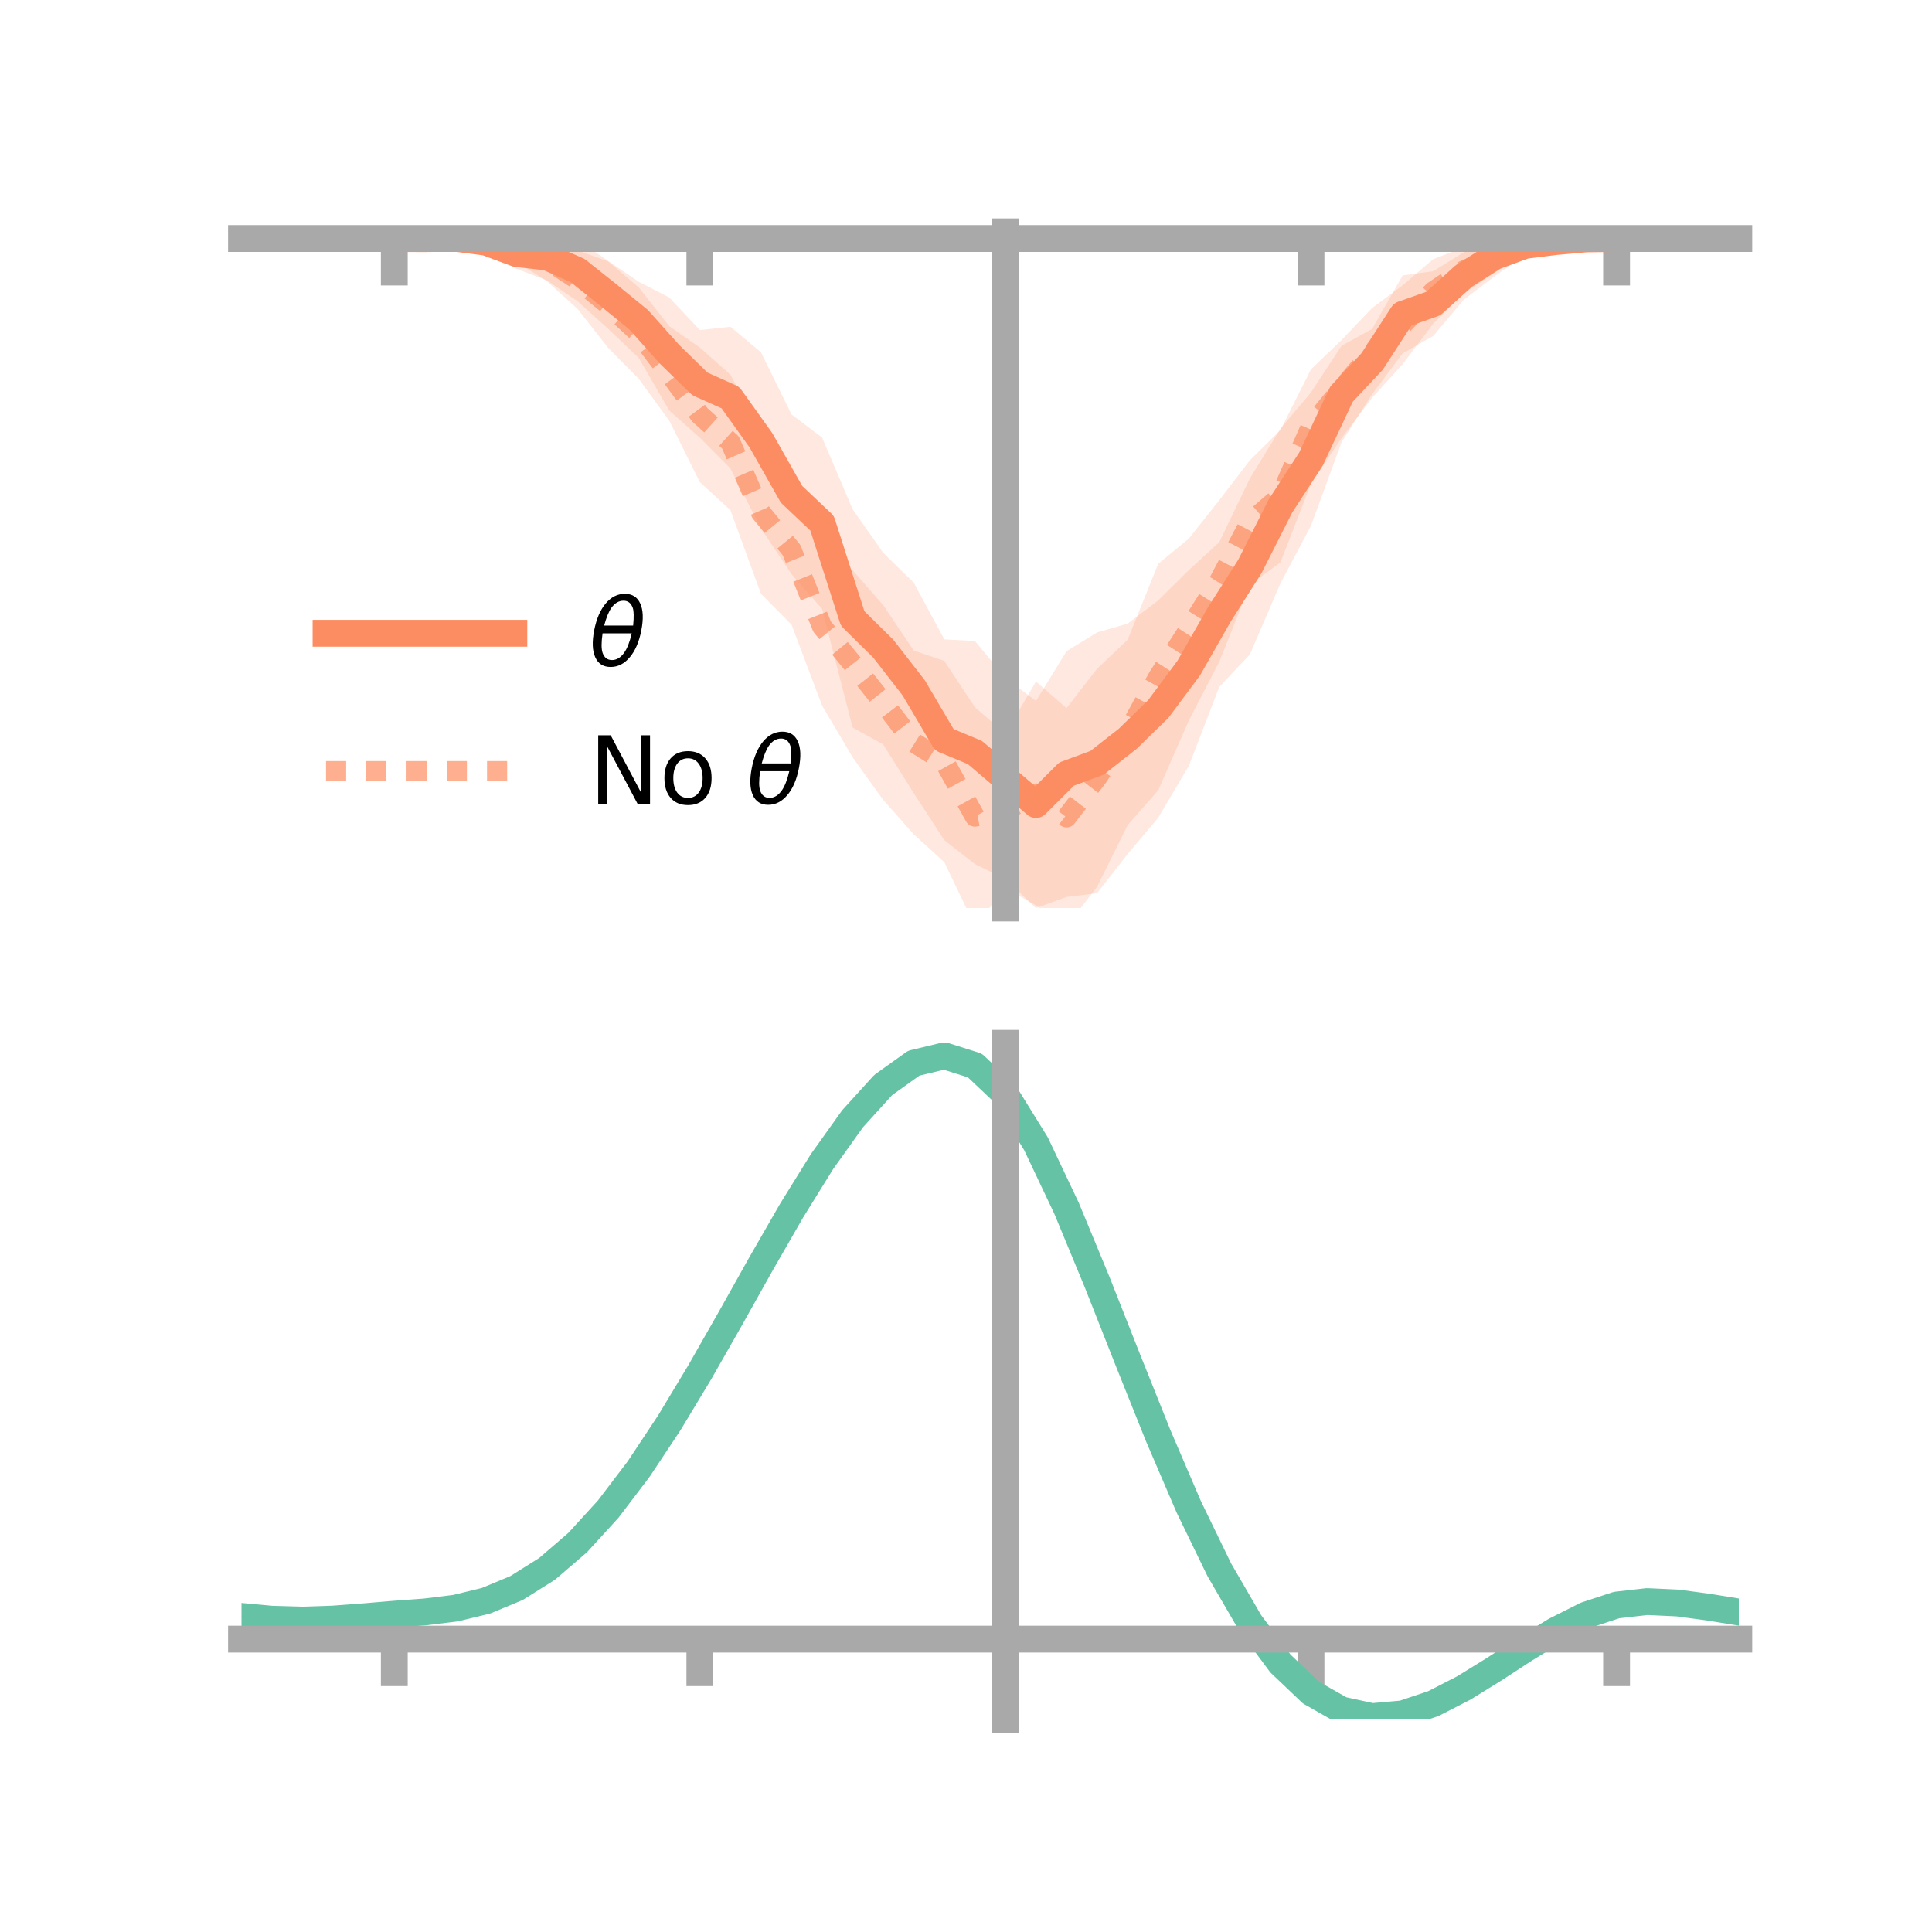 <?xml version="1.0" encoding="utf-8" standalone="no"?>
<!DOCTYPE svg PUBLIC "-//W3C//DTD SVG 1.1//EN"
  "http://www.w3.org/Graphics/SVG/1.1/DTD/svg11.dtd">
<!-- Created with matplotlib (https://matplotlib.org/) -->
<svg height="144pt" version="1.1" viewBox="0 0 144 144" width="144pt" xmlns="http://www.w3.org/2000/svg" xmlns:xlink="http://www.w3.org/1999/xlink">
 <defs>
  <style type="text/css">*{stroke-linecap:butt;stroke-linejoin:round;}</style>
 </defs>
 <g id="figure_1">
  <g id="patch_1">
   <path d="M 0 144 
L 144 144 
L 144 0 
L 0 0 
z
" style="fill:none;"/>
  </g>
  <g id="axes_1">
   <g id="patch_2">
    <path d="M 18 67.68 
L 129.6 67.68 
L 129.6 17.28 
L 18 17.28 
z
" style="fill:none;"/>
   </g>
   <g id="PolyCollection_1">
    <path clip-path="url(#p301c7341ed)" d="M 18 17.777 
L 18 17.777 
L 20.278 17.777 
L 22.555 17.777 
L 24.833 17.777 
L 27.11 17.777 
L 29.388 17.777 
L 31.665 17.726 
L 33.943 17.28 
L 36.22 17.37 
L 38.498 17.764 
L 40.776 17.415 
L 43.053 17.881 
L 45.331 19.453 
L 47.608 21 
L 49.886 22.178 
L 52.163 24.602 
L 54.441 24.356 
L 56.718 26.263 
L 58.996 30.892 
L 61.273 32.611 
L 63.551 37.962 
L 65.829 41.201 
L 68.106 43.429 
L 70.384 47.657 
L 72.661 47.775 
L 74.939 50.523 
L 77.216 52.249 
L 79.494 48.536 
L 81.771 47.136 
L 84.049 46.482 
L 86.327 44.754 
L 88.604 42.496 
L 90.882 40.408 
L 93.159 35.664 
L 95.437 31.955 
L 97.714 29.248 
L 99.992 25.777 
L 102.269 24.518 
L 104.547 20.53 
L 106.824 20.214 
L 109.102 18.808 
L 111.38 17.647 
L 113.657 17.589 
L 115.935 17.485 
L 118.212 17.702 
L 120.49 17.777 
L 122.767 17.777 
L 125.045 17.777 
L 127.322 17.777 
L 129.6 17.777 
L 129.6 17.777 
L 129.6 17.777 
L 127.322 17.777 
L 125.045 17.777 
L 122.767 17.777 
L 120.49 17.778 
L 118.212 17.907 
L 115.935 18.528 
L 113.657 18.996 
L 111.38 20.606 
L 109.102 22.335 
L 106.824 25.04 
L 104.547 26.333 
L 102.269 29.374 
L 99.992 32.963 
L 97.714 39.176 
L 95.437 43.477 
L 93.159 48.774 
L 90.882 51.188 
L 88.604 57.091 
L 86.327 60.947 
L 84.049 63.655 
L 81.771 66.571 
L 79.494 66.855 
L 77.216 67.68 
L 74.939 65.518 
L 72.661 64.399 
L 70.384 62.62 
L 68.106 59.115 
L 65.829 55.484 
L 63.551 54.226 
L 61.273 45.376 
L 58.996 42.793 
L 56.718 39.376 
L 54.441 34.915 
L 52.163 32.619 
L 49.886 30.602 
L 47.608 26.676 
L 45.331 24.505 
L 43.053 22.452 
L 40.776 20.901 
L 38.498 20.038 
L 36.22 18.734 
L 33.943 18.227 
L 31.665 17.845 
L 29.388 17.777 
L 27.11 17.777 
L 24.833 17.777 
L 22.555 17.777 
L 20.278 17.777 
L 18 17.777 
z
" style="fill:#fc8d62;fill-opacity:0.2;"/>
   </g>
   <g id="PolyCollection_2">
    <path clip-path="url(#p301c7341ed)" d="M 18 17.777 
L 18 17.777 
L 20.278 17.777 
L 22.555 17.777 
L 24.833 17.777 
L 27.11 17.777 
L 29.388 17.777 
L 31.665 17.648 
L 33.943 17.5 
L 36.22 17.633 
L 38.498 17.275 
L 40.776 17.757 
L 43.053 18.668 
L 45.331 19.488 
L 47.608 21.424 
L 49.886 24.318 
L 52.163 25.906 
L 54.441 27.925 
L 56.718 32.171 
L 58.996 35.435 
L 61.273 40.811 
L 63.551 42.506 
L 65.829 45.103 
L 68.106 48.491 
L 70.384 49.261 
L 72.661 52.713 
L 74.939 54.682 
L 77.216 50.803 
L 79.494 52.78 
L 81.771 49.844 
L 84.049 47.682 
L 86.327 42.023 
L 88.604 40.148 
L 90.882 37.277 
L 93.159 34.306 
L 95.437 32.055 
L 97.714 27.53 
L 99.992 25.341 
L 102.269 22.959 
L 104.547 21.267 
L 106.824 19.318 
L 109.102 18.437 
L 111.38 18.064 
L 113.657 17.656 
L 115.935 17.584 
L 118.212 17.661 
L 120.49 17.777 
L 122.767 17.777 
L 125.045 17.777 
L 127.322 17.777 
L 129.6 17.777 
L 129.6 17.777 
L 129.6 17.777 
L 127.322 17.777 
L 125.045 17.777 
L 122.767 17.777 
L 120.49 17.777 
L 118.212 17.965 
L 115.935 18.264 
L 113.657 18.864 
L 111.38 20.341 
L 109.102 21.883 
L 106.824 24.118 
L 104.547 27.144 
L 102.269 29.65 
L 99.992 32.652 
L 97.714 36.045 
L 95.437 41.916 
L 93.159 43.6 
L 90.882 49.311 
L 88.604 53.709 
L 86.327 58.9 
L 84.049 61.5 
L 81.771 66.09 
L 79.494 69.063 
L 77.216 67.484 
L 74.939 66.185 
L 72.661 69.012 
L 70.384 64.263 
L 68.106 62.183 
L 65.829 59.622 
L 63.551 56.444 
L 61.273 52.59 
L 58.996 46.558 
L 56.718 44.255 
L 54.441 38.02 
L 52.163 35.938 
L 49.886 31.36 
L 47.608 28.233 
L 45.331 25.929 
L 43.053 23.028 
L 40.776 20.965 
L 38.498 19.503 
L 36.22 18.7 
L 33.943 18.324 
L 31.665 17.975 
L 29.388 17.777 
L 27.11 17.777 
L 24.833 17.777 
L 22.555 17.777 
L 20.278 17.777 
L 18 17.777 
z
" style="fill:#fc8d62;fill-opacity:0.2;"/>
   </g>
   <g id="matplotlib.axis_1">
    <g id="xtick_1">
     <g id="line2d_1">
      <defs>
       <path d="M 0 0 
L 0 3.5 
" id="ma968a3120a" style="stroke:#a9a9a9;stroke-width:2;"/>
      </defs>
      <g>
       <use style="fill:#a9a9a9;stroke:#a9a9a9;stroke-width:2;" x="29.388" xlink:href="#ma968a3120a" y="17.777"/>
      </g>
     </g>
    </g>
    <g id="xtick_2">
     <g id="line2d_2">
      <g>
       <use style="fill:#a9a9a9;stroke:#a9a9a9;stroke-width:2;" x="52.163" xlink:href="#ma968a3120a" y="17.777"/>
      </g>
     </g>
    </g>
    <g id="xtick_3">
     <g id="line2d_3">
      <g>
       <use style="fill:#a9a9a9;stroke:#a9a9a9;stroke-width:2;" x="74.939" xlink:href="#ma968a3120a" y="17.777"/>
      </g>
     </g>
    </g>
    <g id="xtick_4">
     <g id="line2d_4">
      <g>
       <use style="fill:#a9a9a9;stroke:#a9a9a9;stroke-width:2;" x="97.714" xlink:href="#ma968a3120a" y="17.777"/>
      </g>
     </g>
    </g>
    <g id="xtick_5">
     <g id="line2d_5">
      <g>
       <use style="fill:#a9a9a9;stroke:#a9a9a9;stroke-width:2;" x="120.49" xlink:href="#ma968a3120a" y="17.777"/>
      </g>
     </g>
    </g>
   </g>
   <g id="matplotlib.axis_2"/>
   <g id="line2d_6">
    <path clip-path="url(#p301c7341ed)" d="M 18 17.777 
L 20.278 17.777 
L 22.555 17.777 
L 24.833 17.777 
L 27.11 17.777 
L 29.388 17.777 
L 31.665 17.786 
L 33.943 17.754 
L 36.22 18.052 
L 38.498 18.901 
L 40.776 19.158 
L 43.053 20.167 
L 45.331 21.979 
L 47.608 23.838 
L 49.886 26.39 
L 52.163 28.611 
L 54.441 29.635 
L 56.718 32.82 
L 58.996 36.842 
L 61.273 38.993 
L 63.551 46.094 
L 65.829 48.342 
L 68.106 51.272 
L 70.384 55.139 
L 72.661 56.087 
L 74.939 58.021 
L 77.216 59.964 
L 79.494 57.695 
L 81.771 56.854 
L 84.049 55.068 
L 86.327 52.85 
L 88.604 49.793 
L 90.882 45.798 
L 93.159 42.219 
L 95.437 37.716 
L 97.714 34.212 
L 99.992 29.37 
L 102.269 26.946 
L 104.547 23.431 
L 106.824 22.627 
L 109.102 20.572 
L 111.38 19.126 
L 113.657 18.292 
L 115.935 18.006 
L 118.212 17.805 
L 120.49 17.777 
L 122.767 17.777 
L 125.045 17.777 
L 127.322 17.777 
L 129.6 17.777 
" style="fill:none;stroke:#fc8d62;stroke-linecap:square;stroke-width:2;"/>
   </g>
   <g id="line2d_7">
    <path clip-path="url(#p301c7341ed)" d="M 18 17.777 
L 20.278 17.777 
L 22.555 17.777 
L 24.833 17.777 
L 27.11 17.777 
L 29.388 17.777 
L 31.665 17.811 
L 33.943 17.912 
L 36.22 18.167 
L 38.498 18.389 
L 40.776 19.361 
L 43.053 20.848 
L 45.331 22.708 
L 47.608 24.829 
L 49.886 27.839 
L 52.163 30.922 
L 54.441 32.973 
L 56.718 38.213 
L 58.996 40.997 
L 61.273 46.701 
L 63.551 49.475 
L 65.829 52.362 
L 68.106 55.337 
L 70.384 56.762 
L 72.661 60.862 
L 74.939 60.434 
L 77.216 59.143 
L 79.494 60.922 
L 81.771 57.967 
L 84.049 54.591 
L 86.327 50.462 
L 88.604 46.928 
L 90.882 43.294 
L 93.159 38.953 
L 95.437 36.986 
L 97.714 31.788 
L 99.992 28.997 
L 102.269 26.304 
L 104.547 24.205 
L 106.824 21.718 
L 109.102 20.16 
L 111.38 19.203 
L 113.657 18.26 
L 115.935 17.924 
L 118.212 17.813 
L 120.49 17.777 
L 122.767 17.777 
L 125.045 17.777 
L 127.322 17.777 
L 129.6 17.777 
" style="fill:none;stroke:#fc8d62;stroke-dasharray:1.5,1.5;stroke-dashoffset:0;stroke-opacity:0.7;stroke-width:1.5;"/>
   </g>
   <g id="patch_3">
    <path d="M 74.939 67.68 
L 74.939 17.28 
" style="fill:none;stroke:#a9a9a9;stroke-linecap:square;stroke-linejoin:miter;stroke-width:2;"/>
   </g>
   <g id="patch_4">
    <path d="M 129.6 67.68 
L 129.6 17.28 
" style="fill:none;"/>
   </g>
   <g id="patch_5">
    <path d="M 18 17.777 
L 129.6 17.777 
" style="fill:none;stroke:#a9a9a9;stroke-linecap:square;stroke-linejoin:miter;stroke-width:2;"/>
   </g>
   <g id="patch_6">
    <path d="M 18 17.28 
L 129.6 17.28 
" style="fill:none;"/>
   </g>
   <g id="legend_1">
    <g id="line2d_8">
     <path d="M 24.3 47.2 
L 38.3 47.2 
" style="fill:none;stroke:#fc8d62;stroke-linecap:square;stroke-width:2;"/>
    </g>
    <g id="line2d_9"/>
    <g id="text_1">
     <!-- $\theta$ -->
     <g transform="translate(43.9 49.65)scale(0.07 -0.07)">
      <defs>
       <path d="M 45.516 34.672 
L 14.453 34.672 
Q 12.359 20.062 14.5 13.875 
Q 17.188 6.25 24.469 6.25 
Q 31.781 6.25 37.359 13.922 
Q 42.234 20.656 45.516 34.672 
z
M 47.016 42.969 
Q 48.344 56.844 46.625 61.719 
Q 43.953 69.438 36.766 69.438 
Q 29.297 69.438 23.828 61.812 
Q 19.531 55.672 16.156 42.969 
z
M 38.188 76.766 
Q 49.906 76.766 54.594 66.406 
Q 59.281 56.109 55.719 37.844 
Q 52.203 19.625 43.453 9.281 
Q 34.766 -1.125 23.047 -1.125 
Q 11.281 -1.125 6.641 9.281 
Q 2 19.625 5.516 37.844 
Q 9.078 56.109 17.719 66.406 
Q 26.422 76.766 38.188 76.766 
z
" id="DejaVuSans-Oblique-952"/>
      </defs>
      <use transform="translate(0 0.234)" xlink:href="#DejaVuSans-Oblique-952"/>
     </g>
    </g>
    <g id="line2d_10">
     <path d="M 24.3 57.474 
L 38.3 57.474 
" style="fill:none;stroke:#fc8d62;stroke-dasharray:1.5,1.5;stroke-dashoffset:0;stroke-opacity:0.7;stroke-width:1.5;"/>
    </g>
    <g id="line2d_11"/>
    <g id="text_2">
     <!-- No $\theta$ -->
     <g transform="translate(43.9 59.924)scale(0.07 -0.07)">
      <defs>
       <path d="M 9.812 72.906 
L 23.094 72.906 
L 55.422 11.922 
L 55.422 72.906 
L 64.984 72.906 
L 64.984 0 
L 51.703 0 
L 19.391 60.984 
L 19.391 0 
L 9.812 0 
z
" id="DejaVuSans-78"/>
       <path d="M 30.609 48.391 
Q 23.391 48.391 19.188 42.75 
Q 14.984 37.109 14.984 27.297 
Q 14.984 17.484 19.156 11.844 
Q 23.344 6.203 30.609 6.203 
Q 37.797 6.203 41.984 11.859 
Q 46.188 17.531 46.188 27.297 
Q 46.188 37.016 41.984 42.703 
Q 37.797 48.391 30.609 48.391 
z
M 30.609 56 
Q 42.328 56 49.016 48.375 
Q 55.719 40.766 55.719 27.297 
Q 55.719 13.875 49.016 6.219 
Q 42.328 -1.422 30.609 -1.422 
Q 18.844 -1.422 12.172 6.219 
Q 5.516 13.875 5.516 27.297 
Q 5.516 40.766 12.172 48.375 
Q 18.844 56 30.609 56 
z
" id="DejaVuSans-111"/>
       <path id="DejaVuSans-32"/>
      </defs>
      <use transform="translate(0 0.234)" xlink:href="#DejaVuSans-78"/>
      <use transform="translate(74.805 0.234)" xlink:href="#DejaVuSans-111"/>
      <use transform="translate(135.986 0.234)" xlink:href="#DejaVuSans-32"/>
      <use transform="translate(167.773 0.234)" xlink:href="#DejaVuSans-Oblique-952"/>
     </g>
    </g>
   </g>
  </g>
  <g id="axes_2">
   <g id="patch_7">
    <path d="M 18 128.16 
L 129.6 128.16 
L 129.6 77.76 
L 18 77.76 
z
" style="fill:none;"/>
   </g>
   <g id="PolyCollection_3">
    <path clip-path="url(#p1b0a7d43e7)" d="M 18 120.519 
L 18 120.439 
L 20.278 120.66 
L 22.555 120.725 
L 24.833 120.642 
L 27.11 120.46 
L 29.388 120.259 
L 31.665 120.086 
L 33.943 119.802 
L 36.22 119.244 
L 38.498 118.285 
L 40.776 116.833 
L 43.053 114.837 
L 45.331 112.288 
L 47.608 109.219 
L 49.886 105.699 
L 52.163 101.828 
L 54.441 97.736 
L 56.718 93.579 
L 58.996 89.529 
L 61.273 85.778 
L 63.551 82.524 
L 65.829 79.969 
L 68.106 78.315 
L 70.384 77.76 
L 72.661 78.493 
L 74.939 80.681 
L 77.216 84.415 
L 79.494 89.293 
L 81.771 94.869 
L 84.049 100.725 
L 86.327 106.498 
L 88.604 111.885 
L 90.882 116.652 
L 93.159 120.636 
L 95.437 123.738 
L 97.714 125.927 
L 99.992 127.232 
L 102.269 127.73 
L 104.547 127.535 
L 106.824 126.786 
L 109.102 125.638 
L 111.38 124.254 
L 113.657 122.797 
L 115.935 121.425 
L 118.212 120.292 
L 120.49 119.548 
L 122.767 119.29 
L 125.045 119.401 
L 127.322 119.718 
L 129.6 120.101 
L 129.6 120.208 
L 129.6 120.208 
L 127.322 119.852 
L 125.045 119.554 
L 122.767 119.453 
L 120.49 119.714 
L 118.212 120.465 
L 115.935 121.625 
L 113.657 123.042 
L 111.38 124.553 
L 109.102 125.988 
L 106.824 127.176 
L 104.547 127.951 
L 102.269 128.16 
L 99.992 127.672 
L 97.714 126.387 
L 95.437 124.243 
L 93.159 121.223 
L 90.882 117.359 
L 88.604 112.74 
L 86.327 107.52 
L 84.049 101.923 
L 81.771 96.238 
L 79.494 90.821 
L 77.216 86.08 
L 74.939 82.454 
L 72.661 80.335 
L 70.384 79.631 
L 68.106 80.173 
L 65.829 81.772 
L 63.551 84.234 
L 61.273 87.362 
L 58.996 90.959 
L 56.718 94.833 
L 54.441 98.805 
L 52.163 102.707 
L 49.886 106.396 
L 47.608 109.75 
L 45.331 112.677 
L 43.053 115.114 
L 40.776 117.035 
L 38.498 118.444 
L 36.22 119.382 
L 33.943 119.929 
L 31.665 120.204 
L 29.388 120.366 
L 27.11 120.551 
L 24.833 120.713 
L 22.555 120.781 
L 20.278 120.718 
L 18 120.519 
z
" style="fill:#66c2a5;fill-opacity:0.2;"/>
   </g>
   <g id="matplotlib.axis_3">
    <g id="xtick_6">
     <g id="line2d_12">
      <g>
       <use style="fill:#a9a9a9;stroke:#a9a9a9;stroke-width:2;" x="29.388" xlink:href="#ma968a3120a" y="122.173"/>
      </g>
     </g>
    </g>
    <g id="xtick_7">
     <g id="line2d_13">
      <g>
       <use style="fill:#a9a9a9;stroke:#a9a9a9;stroke-width:2;" x="52.163" xlink:href="#ma968a3120a" y="122.173"/>
      </g>
     </g>
    </g>
    <g id="xtick_8">
     <g id="line2d_14">
      <g>
       <use style="fill:#a9a9a9;stroke:#a9a9a9;stroke-width:2;" x="74.939" xlink:href="#ma968a3120a" y="122.173"/>
      </g>
     </g>
    </g>
    <g id="xtick_9">
     <g id="line2d_15">
      <g>
       <use style="fill:#a9a9a9;stroke:#a9a9a9;stroke-width:2;" x="97.714" xlink:href="#ma968a3120a" y="122.173"/>
      </g>
     </g>
    </g>
    <g id="xtick_10">
     <g id="line2d_16">
      <g>
       <use style="fill:#a9a9a9;stroke:#a9a9a9;stroke-width:2;" x="120.49" xlink:href="#ma968a3120a" y="122.173"/>
      </g>
     </g>
    </g>
   </g>
   <g id="matplotlib.axis_4"/>
   <g id="line2d_17">
    <path clip-path="url(#p1b0a7d43e7)" d="M 18 120.479 
L 20.278 120.689 
L 22.555 120.753 
L 24.833 120.677 
L 27.11 120.506 
L 29.388 120.312 
L 31.665 120.145 
L 33.943 119.865 
L 36.22 119.313 
L 38.498 118.364 
L 40.776 116.934 
L 43.053 114.975 
L 45.331 112.482 
L 47.608 109.485 
L 49.886 106.048 
L 52.163 102.268 
L 54.441 98.27 
L 56.718 94.206 
L 58.996 90.244 
L 61.273 86.57 
L 63.551 83.379 
L 65.829 80.87 
L 68.106 79.244 
L 70.384 78.696 
L 72.661 79.414 
L 74.939 81.568 
L 77.216 85.247 
L 79.494 90.057 
L 81.771 95.554 
L 84.049 101.324 
L 86.327 107.009 
L 88.604 112.312 
L 90.882 117.006 
L 93.159 120.929 
L 95.437 123.99 
L 97.714 126.157 
L 99.992 127.452 
L 102.269 127.945 
L 104.547 127.743 
L 106.824 126.981 
L 109.102 125.813 
L 111.38 124.404 
L 113.657 122.919 
L 115.935 121.525 
L 118.212 120.379 
L 120.49 119.631 
L 122.767 119.372 
L 125.045 119.478 
L 127.322 119.785 
L 129.6 120.155 
" style="fill:none;stroke:#66c2a5;stroke-linecap:square;stroke-width:2;"/>
   </g>
   <g id="patch_8">
    <path d="M 74.939 128.16 
L 74.939 77.76 
" style="fill:none;stroke:#a9a9a9;stroke-linecap:square;stroke-linejoin:miter;stroke-width:2;"/>
   </g>
   <g id="patch_9">
    <path d="M 129.6 128.16 
L 129.6 77.76 
" style="fill:none;"/>
   </g>
   <g id="patch_10">
    <path d="M 18 122.173 
L 129.6 122.173 
" style="fill:none;stroke:#a9a9a9;stroke-linecap:square;stroke-linejoin:miter;stroke-width:2;"/>
   </g>
   <g id="patch_11">
    <path d="M 18 77.76 
L 129.6 77.76 
" style="fill:none;"/>
   </g>
  </g>
 </g>
 <defs>
  <clipPath id="p301c7341ed">
   <rect height="50.4" width="111.6" x="18" y="17.28"/>
  </clipPath>
  <clipPath id="p1b0a7d43e7">
   <rect height="50.4" width="111.6" x="18" y="77.76"/>
  </clipPath>
 </defs>
</svg>
